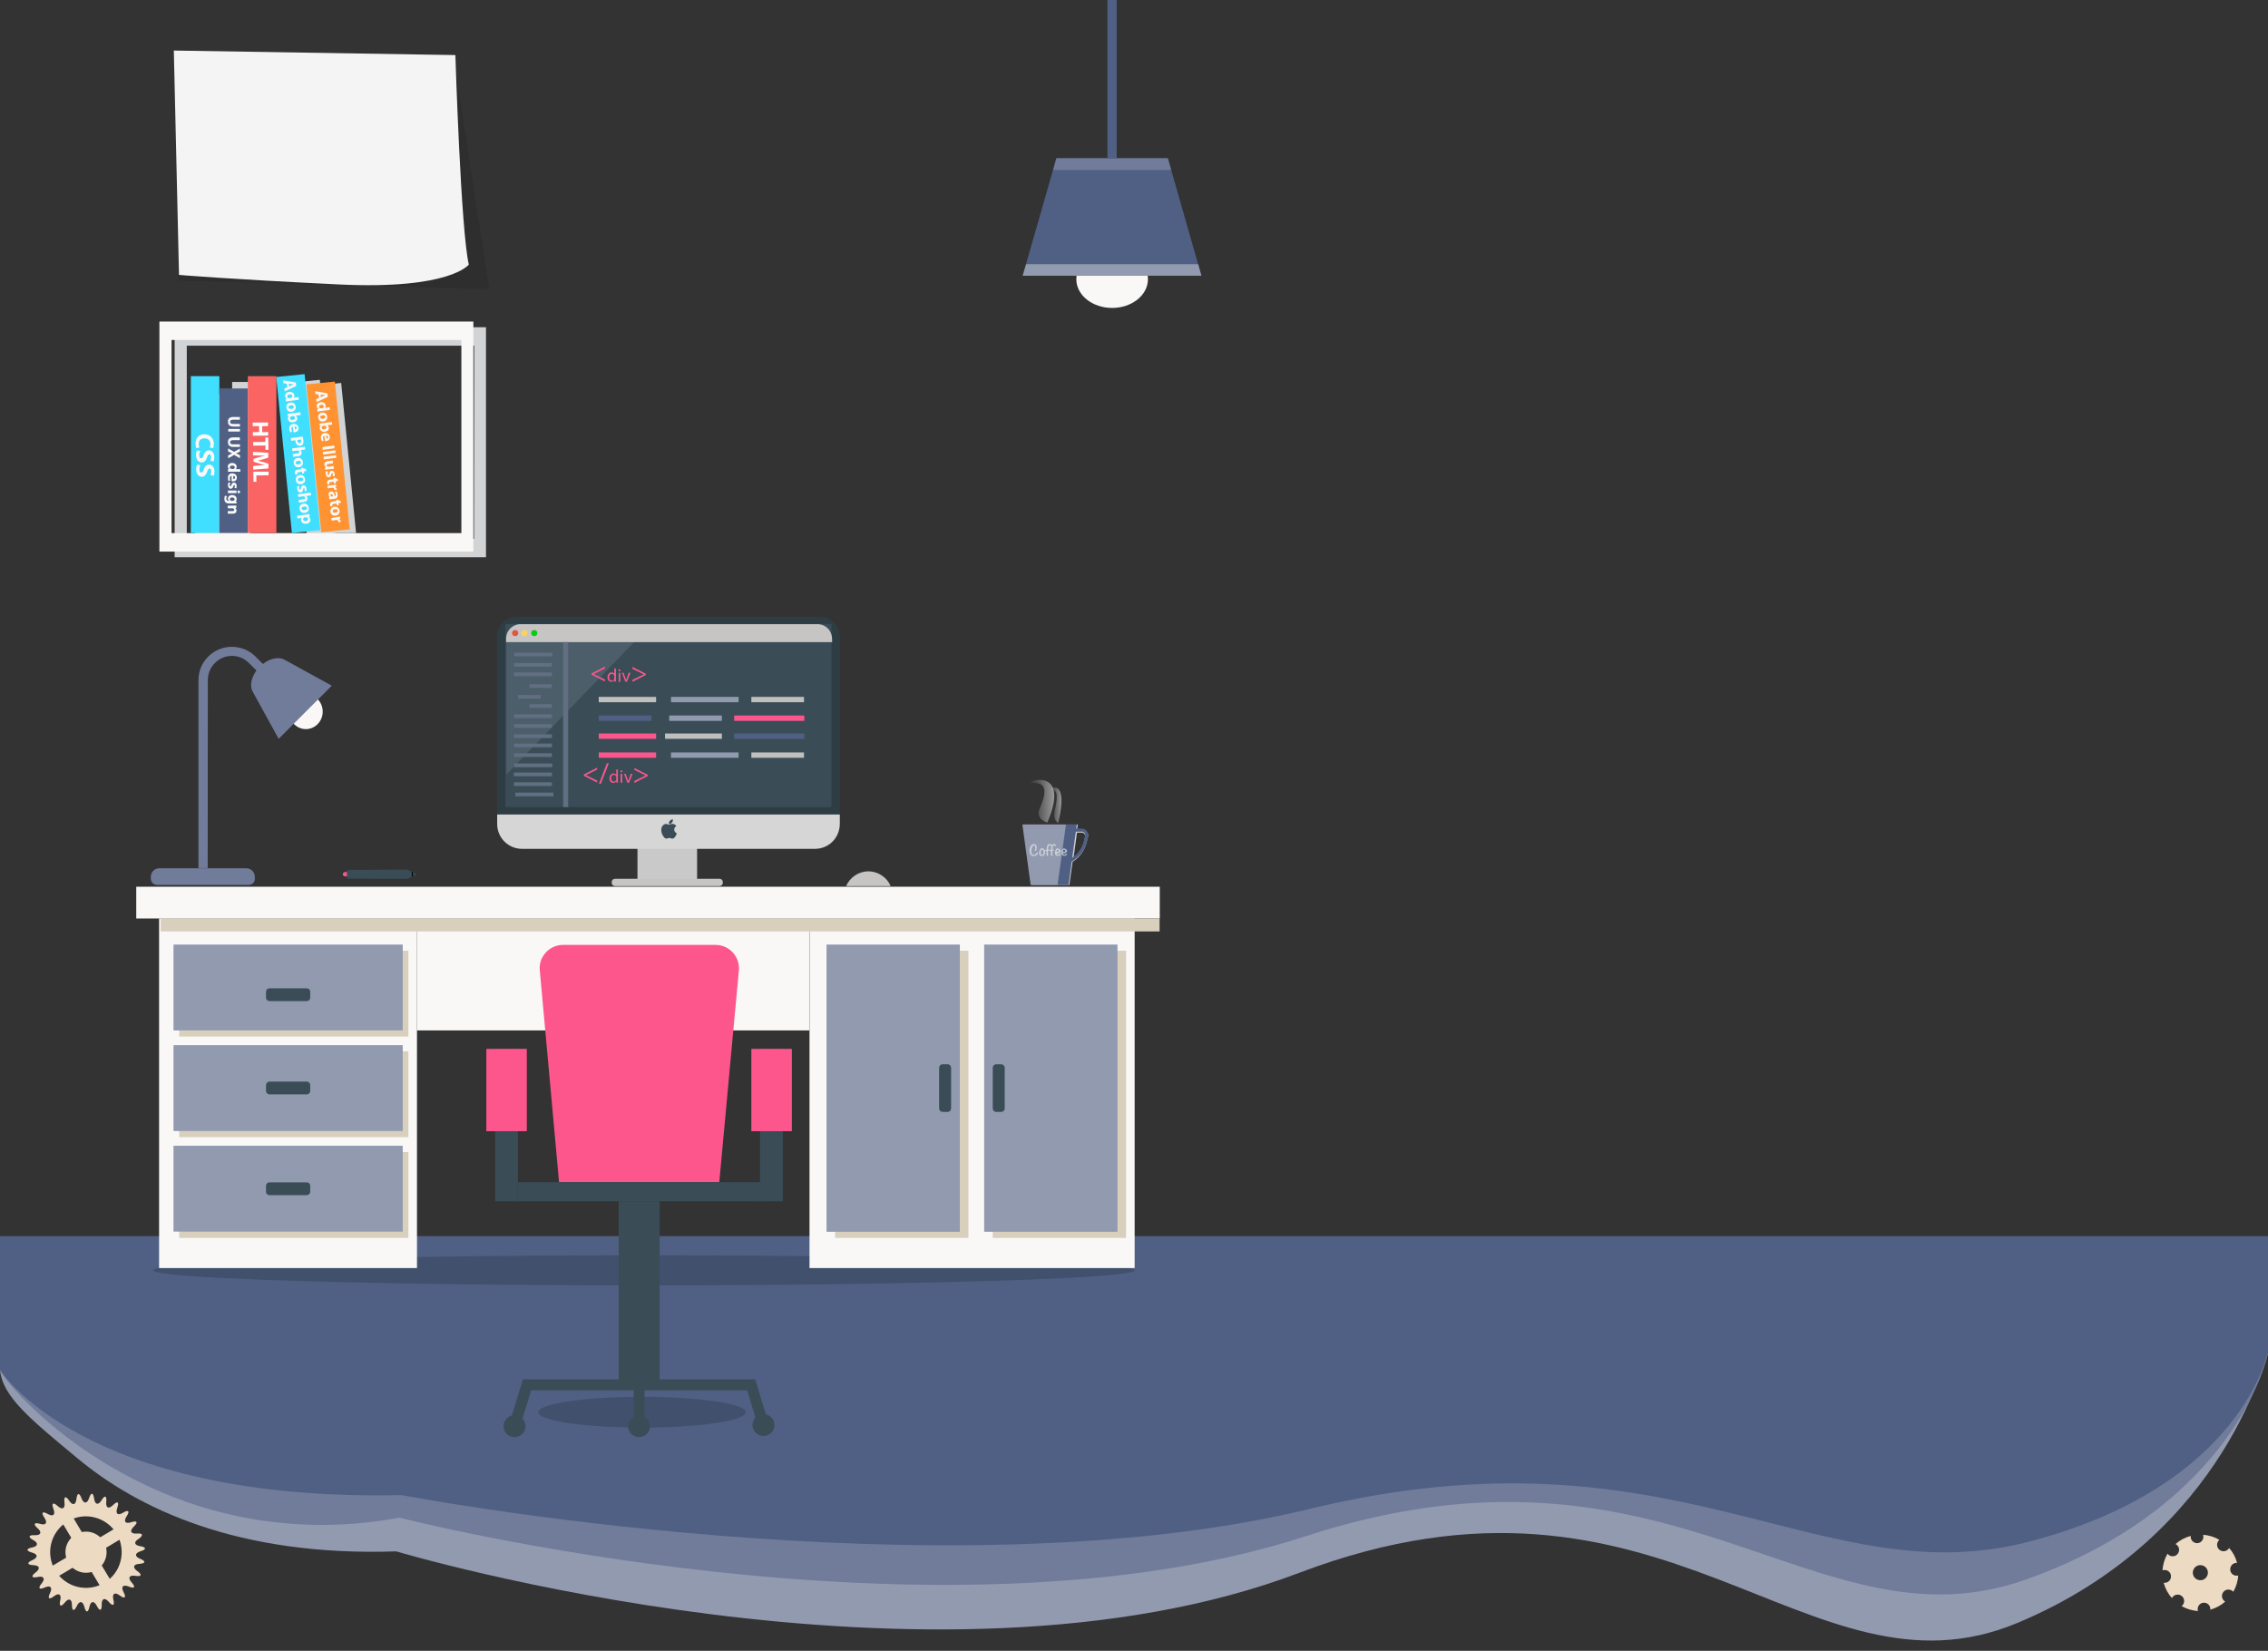<?xml version="1.0" encoding="utf-8"?>
<!-- Generator: Adobe Illustrator 19.0.0, SVG Export Plug-In . SVG Version: 6.00 Build 0)  -->
<svg version="1.1" id="Слой_1" xmlns="http://www.w3.org/2000/svg" xmlns:xlink="http://www.w3.org/1999/xlink" x="0px" y="0px"
	 viewBox="630 -446.1 1400 1019.1" style="enable-background:new 630 -446.1 1400 1019.1;" xml:space="preserve">
<rect x="630" y="-446.1" width="1400" height="1019.1" fill="#333333" stroke="none"/>
<style type="text/css">
	.st0{fill:#EDDAC3;}
	.st1{fill:#929AB0;}
	.st2{fill:#717C9A;}
	.st3{fill:#506085;}
	.st4{fill:#41506D;}
	.st5{fill:#D1D3D4;}
	.st6{fill:#F9F8F7;}
	.st7{fill:#40DFFF;}
	.st8{fill:#FA6564;}
	.st9{fill:#FF9331;}
	.st10{fill:#FFFFFF;}
	.st11{fill:#2E3D44;}
	.st12{fill:#3A4D57;}
	.st13{fill:#C9C9C9;}
	.st14{fill:#C6C5C4;}
	.st15{opacity:0.44;fill:#62747F;enable-background:new    ;}
	.st16{fill:#D6D6D6;}
	.st17{fill:#FED05E;}
	.st18{fill:#E25641;}
	.st19{fill:#09CC12;}
	.st20{fill:#626E82;}
	.st21{fill:#FC568D;}
	.st22{fill:#BFBFBD;}
	.st23{fill:#D8D0BC;}
	.st24{opacity:0.56;}
	.st25{fill:url(#XMLID_5_);}
	.st26{fill:url(#XMLID_6_);}
	.st27{opacity:0.1;}
	.st28{fill:#F4F4F4;}
</style>
<g>
	<g id="XMLID_126_">
		<g id="XMLID_129_">
			<g id="XMLID_131_">
				<path id="XMLID_64_" class="st0" d="M714.5,500.6c-3.8,0.3-4.7-1.6-1.9-4.3c2.8-2.7,2.1-3.9-1.6-2.7c-3.7,1.2-4.9-0.5-2.8-3.7
					s1.1-4.2-2.2-2.2s-4.9,0.7-3.6-3c1.3-3.7,0.1-4.4-2.6-1.7c-2.7,2.7-4.6,1.8-4.2-2s-0.9-4.3-2.9-1s-4.1,2.8-4.6-1s-1.9-4-3.1-0.3
					c-1.2,3.6-3.3,3.7-4.7,0.1c-1.3-3.6-2.7-3.4-3.1,0.4c-0.4,3.8-2.4,4.3-4.5,1.1c-2.1-3.2-3.4-2.7-2.9,1.1
					c0.5,3.8-1.3,4.8-4.2,2.2c-2.8-2.6-4-1.8-2.6,1.8s-0.2,5-3.5,3.1s-4.3-0.9-2.1,2.3c2.2,3.2,0.9,4.9-2.7,3.8s-4.4,0.2-1.5,2.7
					s2,4.5-1.8,4.3s-4.2,1.2-0.9,3c3.4,1.8,3,3.9-0.7,4.6s-3.8,2.1-0.1,3.1s3.9,3.1,0.3,4.7c-3.6,1.6-3.3,2.9,0.6,3.1
					s4.5,2.1,1.4,4.5s-2.5,3.6,1.3,2.8s4.8,1.1,2.4,4s-1.6,4.1,1.9,2.5s5-0.1,3.3,3.4s-0.6,4.3,2.4,2s4.8-1.2,3.9,2.5
					c-0.9,3.7,0.4,4.4,2.8,1.4s4.4-2.3,4.4,1.5s1.4,4.1,3,0.7c1.6-3.5,3.7-3.3,4.7,0.5c0.9,3.7,2.3,3.7,3.1,0c0.8-3.8,2.9-4,4.6-0.6
					c1.7,3.4,3.1,3.1,3-0.8c-0.1-3.9,1.9-4.6,4.4-1.7c2.5,2.9,3.7,2.3,2.8-1.4s0.8-4.9,3.9-2.6c3.1,2.3,4.2,1.4,2.4-2
					s-0.4-4.9,3.2-3.5c3.5,1.5,4.4,0.4,1.8-2.5c-2.6-2.9-1.5-4.7,2.3-4.1c3.8,0.6,4.3-0.7,1.2-2.9s-2.6-4.3,1.3-4.5
					c3.8-0.3,4.1-1.6,0.5-3.1c-3.6-1.4-3.5-3.5,0.2-4.7c3.7-1.1,3.6-2.5-0.2-3.1s-4.2-2.7-0.9-4.6
					C718.7,501.6,718.2,500.3,714.5,500.6z M694.4,531c-10.5,6.3-24,2.8-30.3-7.6c-6.3-10.5-2.8-24,7.6-30.3
					c10.5-6.3,24-2.8,30.3,7.6C708.2,511.2,704.9,524.8,694.4,531z"/>
			</g>
			<circle id="XMLID_130_" class="st0" cx="683.1" cy="512.1" r="12.7"/>
		</g>
		
			<rect id="XMLID_128_" x="679.3" y="486.7" transform="matrix(0.513 0.859 -0.859 0.513 772.468 -336.876)" class="st0" width="7.4" height="50.7"/>
		
			<rect id="XMLID_127_" x="679.4" y="486.7" transform="matrix(0.859 -0.513 0.513 0.859 -165.911 422.61)" class="st0" width="7.4" height="50.7"/>
	</g>
	<path id="XMLID_122_" class="st0" d="M2006.7,523L2006.7,523c-0.2-2.2,1.4-4.1,3.6-4.3c0.2,0,0.4,0,0.6,0c-0.9-3.5-2.6-6.6-4.9-9.2
		c-0.1,0.2-0.2,0.4-0.4,0.6c-1.4,1.7-3.9,1.9-5.6,0.5s-1.9-3.9-0.5-5.6c0.2-0.2,0.3-0.4,0.5-0.5c-3-1.8-6.4-2.9-10.1-3.1
		c0.1,0.2,0.1,0.5,0.2,0.8c0.2,2.2-1.4,4.1-3.5,4.3l0,0c-2.2,0.2-4.1-1.4-4.3-3.6c0-0.3,0-0.6,0-0.8c-3.6,0.9-6.8,2.7-9.4,5
		c0.3,0.1,0.5,0.3,0.8,0.5c1.7,1.4,1.9,3.9,0.5,5.6s-3.9,1.9-5.6,0.5c-0.2-0.2-0.4-0.4-0.6-0.7c-1.8,3.1-2.9,6.6-3.1,10.3
		c0.3-0.1,0.6-0.2,0.9-0.2c2.1-0.2,4.1,1.3,4.3,3.5c0,0,0,0,0,0.1c0.2,2.2-1.4,4.1-3.6,4.3c-0.3,0-0.6,0-0.9,0
		c1,3.6,2.7,6.8,5.1,9.4c0.1-0.3,0.3-0.5,0.5-0.7c1.4-1.7,3.9-1.9,5.6-0.5s1.9,3.9,0.5,5.6c-0.2,0.2-0.4,0.4-0.6,0.6
		c3,1.7,6.5,2.8,10.1,3c-0.1-0.2-0.1-0.5-0.2-0.8c-0.2-2.2,1.4-4.1,3.5-4.3l0,0c2.2-0.2,4.1,1.4,4.3,3.6c0,0.2,0,0.5,0,0.7
		c3.5-1,6.6-2.7,9.2-5c-0.2-0.1-0.4-0.2-0.6-0.4c-1.7-1.4-1.9-3.9-0.5-5.6s3.9-1.9,5.6-0.5c0.2,0.1,0.3,0.3,0.5,0.4
		c1.7-3,2.8-6.4,3-10c-0.2,0.1-0.4,0.1-0.6,0.1C2008.8,526.8,2006.8,525.2,2006.7,523z M1988.7,529.4c-2.6,0.2-4.8-1.6-5.1-4.2
		c-0.2-2.6,1.6-4.8,4.2-5.1c2.6-0.2,4.8,1.6,5.1,4.2C1993.1,526.9,1991.2,529.2,1988.7,529.4z"/>
	<g id="XMLID_529_">
		<path id="XMLID_533_" class="st1" d="M874.6,511.6c0,0,331.3,99,557.5,13.2s313.2,85.4,443.4,30.9S2030,386.4,2030,386.4
			c-193.8,28.8-462.8,61.6-783.1,56.2c-244.9-4.1-453-18.6-616.9-43c1.6,16.5,18.6,30.3,47.9,54.6
			C714.9,485,776.5,514.9,874.6,511.6z"/>
		<path id="XMLID_532_" class="st2" d="M876.6,490.8c0,0,332.5,85.2,559.5,11.4s314.3,73.4,445,26.6s149-139.7,149-139.7
			c-188.4,29.3-454.5,57.8-782.7,51.8c-248.2-4.6-457.6-16.5-617.4-41.3C636.2,413.2,729.2,517.9,876.6,490.8z"/>
		<path id="XMLID_531_" class="st3" d="M1884.1,505.2c-130.9,34.9-218.3-74.9-445.7-19.8s-560.4-8.5-560.4-8.5
			c-197.3,4.2-248-77.3-248-77.3l0.7-6.3L2030,388C2030,388,2015,470.3,1884.1,505.2z"/>
		<polygon id="XMLID_530_" class="st3" points="2030,388.6 630,399.6 630,317 2030,317 		"/>
	</g>
	<ellipse id="XMLID_429_" class="st4" cx="1027.5" cy="338.1" rx="303" ry="9.3"/>
	<path id="XMLID_24_" class="st5" d="M737.8-244.1v142H930v-142H737.8z M922.6-113.5H791h-6.3v-96.3v-0.5h-11.4v7.6h-11.4v-7.6
		h-11.4v96.8h-5.2v-119.2h177.4L922.6-113.5L922.6-113.5z"/>
	
		<rect id="XMLID_23_" x="814.7" y="-211" transform="matrix(0.995 -9.999508e-02 9.999508e-02 0.995 20.39 81.528)" class="st5" width="17.6" height="96.8"/>
	<path id="XMLID_95_" class="st6" d="M922.2-105.6H728.4v-142h193.8V-105.6z M735.9-117h178.9v-119.2H735.9V-117z"/>
	<rect id="XMLID_93_" x="747.8" y="-213.9" class="st7" width="17.6" height="96.8"/>
	<rect id="XMLID_92_" x="765.4" y="-206.3" class="st3" width="17.6" height="89.2"/>
	<rect id="XMLID_91_" x="783" y="-213.9" class="st8" width="17.6" height="96.8"/>
	
		<rect id="XMLID_90_" x="805.3" y="-214.5" transform="matrix(0.995 -9.999508e-02 9.999508e-02 0.995 20.693 80.57)" class="st7" width="17.6" height="96.8"/>
	<polygon id="XMLID_21_" class="st5" points="840.6,-209.7 826.1,-208.2 835.2,-117 849.8,-117 	"/>
	
		<rect id="XMLID_20_" x="823.7" y="-209.9" transform="matrix(0.995 -9.999508e-02 9.999508e-02 0.995 20.58 82.421)" class="st9" width="17.6" height="91.7"/>
	<g id="XMLID_505_">
		<path id="XMLID_512_" class="st10" d="M795.4-183.1l-3.6,0.1l0.1,3.7l3.6-0.1v2.2l-9.4,0.1v-2.2l3.9-0.1l-0.1-3.7L786-183v-2.2
			l9.4-0.1V-183.1z"/>
		<path id="XMLID_510_" class="st10" d="M793.8-173.3v-2.7h1.8l0.1,7.6h-1.8v-2.7l-7.6,0.1v-2.2L793.8-173.3z"/>
		<path id="XMLID_508_" class="st10" d="M790-158.8c1.1-0.1,2.5-0.1,3.8-0.1l0,0c-1.2-0.3-2.5-0.7-3.6-1l-3.7-1.2v-1.7l3.6-1.1
			c1.1-0.3,2.4-0.7,3.6-0.9l0,0c-1.3,0-2.7-0.1-3.9-0.1l-3.6-0.1v-2.1l9.4,0.5v3l-3.1,1c-1.1,0.3-2.2,0.6-3.3,0.9l0,0
			c1.1,0.3,2.3,0.6,3.4,0.9l3.1,1v2.9l-9.4,0.7v-2.2L790-158.8z"/>
		<path id="XMLID_506_" class="st10" d="M795.8-154.9v2.2l-7.6,0.1l0.1,3.9h-1.8l-0.1-6.2H795.8z"/>
	</g>
	<g id="XMLID_498_">
		<path id="XMLID_503_" class="st6" d="M751.2-169.4c-0.2-0.5-0.5-1.5-0.5-2.8c0-3.8,2.3-5.8,5.4-5.8c3.7,0,5.9,2.6,5.9,5.9
			c0,1.3-0.2,2.3-0.5,2.7l-2-0.5c0.2-0.5,0.4-1.2,0.4-2.1c0-2-1.2-3.5-3.7-3.5c-2.2,0-3.6,1.3-3.5,3.6c0,0.7,0.2,1.6,0.4,2.1
			L751.2-169.4z"/>
		<path id="XMLID_501_" class="st6" d="M753.6-167.7c-0.3,0.7-0.7,1.7-0.6,2.8c0,1.1,0.5,1.7,1.2,1.7s1.1-0.5,1.5-1.9
			c0.6-1.8,1.6-3,3.2-3c1.9,0,3.3,1.5,3.4,4.1c0,1.2-0.2,2.2-0.5,2.8l-2-0.5c0.2-0.4,0.5-1.2,0.5-2.3s-0.5-1.6-1.1-1.6
			c-0.7,0-1,0.6-1.5,2.1c-0.7,1.9-1.7,2.9-3.2,2.9c-1.8,0-3.4-1.4-3.5-4.4c0-1.3,0.3-2.5,0.6-3.1L753.6-167.7z"/>
		<path id="XMLID_499_" class="st6" d="M753.7-158.9c-0.3,0.7-0.7,1.7-0.6,2.8c0,1.1,0.5,1.7,1.2,1.7s1.1-0.5,1.5-1.9
			c0.6-1.8,1.6-3,3.2-3c1.9,0,3.3,1.5,3.4,4.1c0,1.2-0.2,2.2-0.5,2.8l-2-0.5c0.2-0.4,0.5-1.2,0.5-2.3s-0.5-1.6-1.1-1.6
			c-0.7,0-1,0.6-1.5,2.1c-0.7,1.9-1.7,2.9-3.2,2.9c-1.8,0-3.4-1.4-3.5-4.4c0-1.3,0.3-2.5,0.6-3.1L753.7-158.9z"/>
	</g>
	<g id="XMLID_459_">
		<path id="XMLID_495_" class="st6" d="M807-209.2l-2-0.3l-0.2-1.8l7.8,1.3l0.3,2.2l-7.2,3.3l-0.2-1.8l1.9-0.8L807-209.2z
			 M808.5-207.5l1.5-0.7c0.4-0.2,1-0.4,1.4-0.6l0,0c-0.5-0.1-1-0.1-1.5-0.2l-1.7-0.2L808.5-207.5z"/>
		<path id="XMLID_492_" class="st6" d="M814.4-199.3l-6.3,0.8c-0.6,0.1-1.3,0.2-1.6,0.3l-0.2-1.5l0.8-0.2l0,0
			c-0.7-0.3-1.1-0.9-1.1-1.6c-0.2-1.3,0.8-2.5,2.5-2.7c1.8-0.2,3,0.8,3.2,2.1c0.1,0.7-0.1,1.2-0.4,1.5l0,0l3-0.4L814.4-199.3z
			 M809.4-200.4c0.1,0,0.2,0,0.3-0.1c0.4-0.2,0.8-0.6,0.7-1.1c-0.1-0.8-0.8-1.1-1.7-1s-1.4,0.7-1.4,1.4c0.1,0.5,0.4,0.8,0.9,0.9
			c0.1,0,0.3,0,0.4,0L809.4-200.4z"/>
		<path id="XMLID_489_" class="st6" d="M810.1-191.9c-2,0.3-3.1-1-3.3-2.5c-0.2-1.6,0.7-3,2.4-3.2c1.8-0.2,3,0.8,3.3,2.5
			S811.8-192.2,810.1-191.9z M809.6-195.9c-0.9,0.1-1.6,0.6-1.5,1.3s0.8,1,1.8,0.9c0.8-0.1,1.6-0.5,1.5-1.3
			C811.2-195.8,810.4-196,809.6-195.9z"/>
		<path id="XMLID_486_" class="st6" d="M807.5-190.6c0.4,0,1-0.1,1.6-0.2l6.3-0.8l0.2,1.7l-3.1,0.4l0,0c0.5,0.3,0.9,0.8,1,1.5
			c0.2,1.3-0.8,2.4-2.5,2.6c-2,0.3-3.1-0.9-3.3-2.1c-0.1-0.6,0.1-1.3,0.7-1.8l0,0h-0.8L807.5-190.6z M810-189.1
			c-0.1,0-0.2,0-0.3,0.1c-0.4,0.2-0.7,0.6-0.7,1.1c0.1,0.7,0.7,1.1,1.7,1c0.8-0.1,1.5-0.6,1.4-1.4c-0.1-0.5-0.5-0.8-1-0.9
			c-0.1,0-0.2,0-0.3,0L810-189.1z"/>
		<path id="XMLID_483_" class="st6" d="M810.7-182.8c-0.7,0.1-0.9,0.9-0.8,1.7c0.1,0.6,0.2,1,0.4,1.5l-1.1,0.4
			c-0.3-0.5-0.5-1.2-0.6-1.9c-0.2-1.8,0.7-3,2.4-3.3c1.4-0.2,3,0.5,3.3,2.4c0.2,1.8-1.1,2.6-2.4,2.8c-0.3,0-0.6,0-0.7,0L810.7-182.8
			z M812.1-181c0.4-0.1,1.1-0.3,1-1.1c-0.1-0.7-0.8-0.9-1.2-0.9L812.1-181z"/>
		<path id="XMLID_480_" class="st6" d="M816.8-176.6c0.2,0.5,0.3,1.2,0.5,2.3c0.1,1,0,1.8-0.3,2.4c-0.3,0.5-0.9,0.9-1.6,1
			s-1.4-0.1-1.9-0.5c-0.6-0.5-1-1.3-1.1-2.3c0-0.2,0-0.4,0-0.6l-2.7,0.3l-0.2-1.7L816.8-176.6z M813.6-174.5c0,0.1,0,0.3,0,0.6
			c0.1,0.9,0.6,1.4,1.4,1.3c0.7-0.1,1-0.6,0.9-1.5c0-0.3-0.1-0.6-0.2-0.7L813.6-174.5z"/>
		<path id="XMLID_478_" class="st6" d="M818.2-170.3l0.2,1.7l-3.1,0.4l0,0c0.3,0.1,0.5,0.3,0.6,0.6c0.2,0.2,0.3,0.5,0.3,0.9
			c0.1,1.1-0.5,2-2.1,2.2l-3.2,0.4l-0.2-1.7l3-0.4c0.7-0.1,1.2-0.4,1.1-1c-0.1-0.4-0.4-0.7-0.7-0.8c-0.1,0-0.3,0-0.4,0l-3.2,0.4
			l-0.2-1.7L818.2-170.3z"/>
		<path id="XMLID_475_" class="st6" d="M814.6-157.7c-2,0.3-3.1-1-3.3-2.5c-0.2-1.6,0.7-3,2.4-3.2c1.8-0.2,3,0.8,3.3,2.5
			C817.2-159.2,816.2-157.9,814.6-157.7z M814-161.6c-0.9,0.1-1.6,0.6-1.5,1.3s0.8,1,1.8,0.9c0.8-0.1,1.6-0.5,1.5-1.3
			S814.8-161.7,814-161.6z"/>
		<path id="XMLID_473_" class="st6" d="M819.2-155.3l-1.6,0.2l0.2,1.2l-1.2,0.2l-0.2-1.2l-2,0.3c-0.7,0.1-0.9,0.3-0.9,0.8
			c0,0.2,0.1,0.4,0.1,0.5l-1.3,0.2c-0.1-0.2-0.2-0.6-0.3-1.1s0.1-1,0.3-1.3c0.3-0.4,0.8-0.6,1.6-0.7l2.2-0.3l-0.1-0.7l1.2-0.2
			l0.1,0.7l1.2-0.2L819.2-155.3z"/>
		<path id="XMLID_470_" class="st6" d="M815.9-147.2c-2,0.3-3.1-1-3.3-2.5c-0.2-1.6,0.7-3,2.4-3.2c1.8-0.2,3,0.8,3.3,2.5
			S817.6-147.5,815.9-147.2z M815.4-151.2c-0.9,0.1-1.6,0.6-1.5,1.3s0.8,1,1.8,0.9c0.8-0.1,1.6-0.5,1.5-1.3
			C817-151.1,816.2-151.3,815.4-151.2z"/>
		<path id="XMLID_468_" class="st6" d="M814.8-146c-0.1,0.3-0.3,1-0.2,1.5s0.3,0.7,0.6,0.7s0.4-0.2,0.5-0.9c0.2-1.2,0.8-1.7,1.4-1.8
			c1-0.1,1.9,0.6,2.1,2c0.1,0.6,0,1.2-0.1,1.6l-1.2-0.1c0.1-0.3,0.2-0.8,0.2-1.2c-0.1-0.4-0.3-0.6-0.5-0.6c-0.3,0-0.4,0.3-0.5,1
			c-0.2,1.1-0.7,1.6-1.5,1.7c-1,0.1-1.9-0.6-2.1-2.1c-0.1-0.7,0-1.4,0.1-1.8L814.8-146z"/>
		<path id="XMLID_466_" class="st6" d="M821.8-142l0.2,1.7l-3.1,0.4l0,0c0.3,0.1,0.5,0.3,0.6,0.6c0.2,0.2,0.3,0.5,0.3,0.9
			c0.1,1.1-0.5,2-2.1,2.2l-3.2,0.4l-0.2-1.7l3-0.4c0.7-0.1,1.2-0.4,1.1-1c-0.1-0.4-0.4-0.7-0.7-0.8c-0.1,0-0.3,0-0.4,0l-3.2,0.4
			l-0.2-1.7L821.8-142z"/>
		<path id="XMLID_463_" class="st6" d="M818.2-129.5c-2,0.3-3.1-1-3.3-2.5c-0.2-1.6,0.7-3,2.4-3.2c1.8-0.2,3,0.8,3.3,2.5
			C820.9-130.9,819.9-129.7,818.2-129.5z M817.7-133.4c-0.9,0.1-1.6,0.6-1.5,1.3s0.8,1,1.8,0.9c0.8-0.1,1.6-0.5,1.5-1.3
			S818.5-133.5,817.7-133.4z"/>
		<path id="XMLID_460_" class="st6" d="M819.2-128.5c0.7-0.1,1.3-0.2,1.8-0.3l0.2,1.5l-0.7,0.2l0,0c0.6,0.3,1,0.9,1.1,1.7
			c0.2,1.2-0.7,2.4-2.5,2.6c-2,0.3-3.1-0.9-3.2-2.1c-0.1-0.7,0.1-1.2,0.4-1.5l0,0l-2.7,0.4l-0.2-1.7L819.2-128.5z M818.2-126.7
			c-0.1,0-0.3,0-0.4,0.1c-0.4,0.2-0.7,0.6-0.7,1.1c0.1,0.7,0.8,1.1,1.7,1s1.5-0.6,1.4-1.3c-0.1-0.5-0.5-0.9-1-0.9
			c-0.1,0-0.2,0-0.3,0L818.2-126.7L818.2-126.7z"/>
	</g>
	<g id="XMLID_434_">
		<path id="XMLID_457_" class="st6" d="M778.1-187h-4.2c-1.2,0-1.9,0.5-1.9,1.3c0,0.9,0.6,1.3,1.9,1.3h4.2v1.6H774
			c-2.2,0-3.3-1.1-3.3-3c0-1.8,1-2.9,3.3-2.9h4L778.1-187z"/>
		<path id="XMLID_455_" class="st6" d="M778.1-179.7h-7.2v-1.6h7.2V-179.7z"/>
		<path id="XMLID_453_" class="st6" d="M778.1-174.4h-4.2c-1.2,0-1.9,0.5-1.9,1.3c0,0.9,0.6,1.3,1.9,1.3h4.2v1.6H774
			c-2.2,0-3.3-1.1-3.3-3c0-1.8,1-2.9,3.3-2.9h4L778.1-174.4z"/>
		<path id="XMLID_451_" class="st6" d="M770.8-164.9l1.3-0.7c0.5-0.3,0.9-0.4,1.3-0.6l0,0c-0.4-0.2-0.8-0.3-1.3-0.6l-1.3-0.6v-1.9
			l3.7,2.1l3.6-2v1.9l-1.3,0.6c-0.4,0.2-0.8,0.4-1.2,0.5l0,0c0.5,0.2,0.8,0.3,1.2,0.5l1.3,0.6v1.9l-3.5-2.1l-3.7,2.1L770.8-164.9z"
			/>
		<path id="XMLID_448_" class="st6" d="M778.4-154.9h-6.1c-0.6,0-1.2,0-1.6,0v-1.5l0.8-0.1l0,0c-0.6-0.3-0.9-1-0.9-1.6
			c0-1.2,1.1-2.2,2.7-2.2c1.8,0,2.8,1.1,2.8,2.4c0,0.6-0.2,1.1-0.6,1.4l0,0h2.8L778.4-154.9z M773.8-156.6c0.1,0,0.2,0,0.3,0
			c0.4-0.1,0.8-0.4,0.8-1c0-0.7-0.7-1.1-1.5-1.1c-0.9,0-1.5,0.4-1.5,1.1c0,0.5,0.3,0.9,0.8,0.9c0.1,0,0.2,0,0.4,0L773.8-156.6z"/>
		<path id="XMLID_445_" class="st6" d="M772.9-152.4c-0.7,0.1-1,0.7-1,1.5c0,0.6,0.1,1,0.2,1.5l-1.1,0.2c-0.2-0.5-0.3-1.2-0.3-1.9
			c0-1.8,1-2.8,2.7-2.8c1.3,0,2.8,0.8,2.8,2.7c0,1.7-1.3,2.3-2.6,2.3c-0.3,0-0.5,0-0.6-0.1L772.9-152.4z M774-150.4
			c0.4,0,1.1-0.2,1.1-0.9s-0.6-1-1.1-1V-150.4z"/>
		<path id="XMLID_443_" class="st6" d="M772.2-148c-0.2,0.3-0.4,0.9-0.4,1.4s0.2,0.7,0.4,0.7c0.3,0,0.4-0.2,0.6-0.8
			c0.4-1.1,1-1.5,1.6-1.5c1,0,1.7,0.8,1.7,2.1c0,0.6-0.1,1.2-0.3,1.5l-1.1-0.3c0.1-0.2,0.3-0.7,0.3-1.1c0-0.4-0.2-0.6-0.4-0.6
			s-0.4,0.2-0.6,0.8c-0.3,1-0.9,1.4-1.6,1.4c-1,0-1.7-0.8-1.7-2.3c0-0.7,0.2-1.3,0.4-1.7L772.2-148z"/>
		<path id="XMLID_440_" class="st6" d="M777.4-141.6c-0.5,0-0.8-0.3-0.8-0.9c0-0.5,0.4-0.9,0.8-0.8c0.5,0,0.8,0.3,0.8,0.9
			C778.2-141.9,777.9-141.6,777.4-141.6z M770.7-143.3h5.3v1.6h-5.3V-143.3z"/>
		<path id="XMLID_437_" class="st6" d="M776-135.3c-0.3,0-0.8,0-1.6,0h-2.9c-1,0-1.8-0.2-2.4-0.8c-0.5-0.6-0.6-1.4-0.6-2.1
			s0.1-1.4,0.4-1.9l1.2,0.3c-0.2,0.3-0.4,0.9-0.4,1.5c0,0.8,0.4,1.4,1.4,1.4h0.3l0,0c-0.4-0.3-0.7-0.8-0.7-1.4
			c0-1.3,1.1-2.2,2.6-2.2c1.7,0,2.8,1.1,2.8,2.4c0,0.7-0.3,1.2-0.7,1.4l0,0l0.6,0.1L776-135.3L776-135.3z M773.8-137
			c0.1,0,0.2,0,0.3,0c0.4-0.1,0.7-0.4,0.7-0.9c0-0.6-0.5-1.1-1.5-1.1c-0.8,0-1.4,0.4-1.4,1.1c0,0.4,0.3,0.8,0.7,0.9
			c0.1,0,0.3,0.1,0.4,0.1L773.8-137z"/>
		<path id="XMLID_435_" class="st6" d="M774.2-134c0.7,0,1.2,0,1.7,0v1.4l-0.7,0.1l0,0c0.3,0.2,0.8,0.8,0.8,1.6
			c0,1.1-0.7,1.9-2.3,1.9h-3.1v-1.6h2.9c0.7,0,1.1-0.2,1.1-0.8c0-0.5-0.3-0.7-0.6-0.8c-0.1,0-0.3-0.1-0.4-0.1h-3v-1.6L774.2-134z"/>
	</g>
	<g id="XMLID_335_">
		<path id="XMLID_372_" class="st6" d="M826.6-202.6l-1.9-0.3l-0.2-1.7l7.6,1.3l0.3,2.2l-7,3.2l-0.2-1.8l1.8-0.8L826.6-202.6z
			 M828-200.9l1.5-0.7c0.4-0.2,0.9-0.4,1.4-0.6l0,0c-0.4-0.1-1-0.1-1.4-0.1l-1.6-0.2L828-200.9z"/>
		<path id="XMLID_369_" class="st6" d="M833.7-193.1l-6.1,0.8c-0.6,0.1-1.2,0.2-1.6,0.3l-0.2-1.5l0.8-0.2l0,0
			c-0.6-0.3-1-0.9-1.1-1.5c-0.2-1.3,0.8-2.4,2.4-2.6c1.8-0.2,3,0.7,3.1,2c0.1,0.6-0.1,1.2-0.4,1.5l0,0l2.9-0.4L833.7-193.1z
			 M828.9-194.1c0.1,0,0.2,0,0.3-0.1c0.4-0.2,0.7-0.6,0.7-1.1c-0.1-0.7-0.8-1-1.6-0.9c-0.9,0.1-1.4,0.6-1.3,1.3
			c0.1,0.5,0.4,0.8,0.9,0.8c0.1,0,0.2,0,0.4,0H828.9z"/>
		<path id="XMLID_366_" class="st6" d="M829.6-185.9c-1.9,0.3-3-1-3.2-2.4c-0.2-1.5,0.7-2.9,2.4-3.1c1.7-0.2,2.9,0.8,3.2,2.4
			C832.2-187.3,831.2-186.1,829.6-185.9z M829.1-189.7c-0.9,0.1-1.5,0.6-1.4,1.3c0.1,0.6,0.8,1,1.7,0.8c0.8-0.1,1.5-0.5,1.4-1.3
			C830.7-189.6,829.9-189.8,829.1-189.7z"/>
		<path id="XMLID_363_" class="st6" d="M827.1-184.6c0.3,0,1-0.1,1.6-0.2l6.1-0.8l0.2,1.6l-3,0.4l0,0c0.5,0.3,0.9,0.8,1,1.5
			c0.2,1.3-0.8,2.3-2.4,2.5c-1.9,0.3-3-0.8-3.2-2c-0.1-0.6,0.1-1.2,0.6-1.7l0,0h-0.7L827.1-184.6z M829.5-183.2
			c-0.1,0-0.2,0-0.3,0.1c-0.4,0.2-0.7,0.6-0.6,1.1c0.1,0.7,0.7,1.1,1.6,0.9c0.8-0.1,1.4-0.6,1.3-1.3c-0.1-0.4-0.4-0.8-0.9-0.9
			c-0.1,0-0.2,0-0.3,0L829.5-183.2z"/>
		<path id="XMLID_360_" class="st6" d="M830.2-177.1c-0.7,0.1-0.9,0.9-0.8,1.6c0.1,0.6,0.2,1,0.4,1.4l-1.1,0.4
			c-0.3-0.5-0.5-1.2-0.6-1.9c-0.2-1.8,0.7-3,2.3-3.2c1.3-0.2,2.9,0.5,3.2,2.3c0.2,1.7-1,2.5-2.3,2.7c-0.3,0-0.5,0-0.7,0L830.2-177.1
			z M831.6-175.3c0.4-0.1,1-0.3,0.9-1.1c-0.1-0.7-0.8-0.9-1.2-0.9L831.6-175.3z"/>
		<path id="XMLID_358_" class="st6" d="M836.5-169.4l-7.3,1l-0.2-1.7l7.3-1L836.5-169.4z"/>
		<path id="XMLID_356_" class="st6" d="M837-168.1l0.2,1.6l-7.7,1l-0.2-1.6L837-168.1z"/>
		<path id="XMLID_354_" class="st6" d="M837.4-165.1l0.2,1.6l-7.7,1l-0.2-1.6L837.4-165.1z"/>
		<path id="XMLID_352_" class="st6" d="M832.5-156.4c-0.7,0.1-1.2,0.2-1.7,0.3l-0.2-1.4l0.7-0.2l0,0c-0.4-0.2-1-0.6-1.1-1.5
			c-0.1-1.1,0.4-1.9,2.1-2.2l3.1-0.4l0.2,1.7l-2.8,0.4c-0.8,0.1-1.2,0.4-1.1,1c0.1,0.5,0.4,0.7,0.7,0.7c0.1,0,0.2,0,0.4,0l3.1-0.4
			l0.2,1.7L832.5-156.4z"/>
		<path id="XMLID_350_" class="st6" d="M832.4-155c-0.1,0.3-0.3,1-0.2,1.5s0.3,0.7,0.5,0.6c0.2-0.1,0.4-0.2,0.5-0.9
			c0.2-1.1,0.8-1.6,1.4-1.7c1-0.1,1.8,0.6,2,1.9c0.1,0.6,0,1.2-0.1,1.5l-1.2-0.1c0.1-0.3,0.2-0.7,0.2-1.2c-0.1-0.4-0.2-0.6-0.5-0.6
			c-0.2,0-0.4,0.3-0.5,0.9c-0.2,1-0.7,1.5-1.4,1.7c-1,0.1-1.8-0.6-2-2.1c-0.1-0.7,0-1.3,0.1-1.8L832.4-155z"/>
		<path id="XMLID_348_" class="st6" d="M838.7-149.2l-1.5,0.2l0.2,1.2l-1.2,0.2l-0.2-1.2l-1.9,0.3c-0.6,0.1-0.9,0.3-0.8,0.8
			c0,0.2,0.1,0.4,0.1,0.5l-1.2,0.2c-0.1-0.2-0.2-0.6-0.3-1c-0.1-0.5,0.1-1,0.3-1.3c0.3-0.3,0.8-0.6,1.5-0.7l2.2-0.3l-0.1-0.7
			l1.2-0.2l0.1,0.7l1.1-0.2L838.7-149.2z"/>
		<path id="XMLID_346_" class="st6" d="M835.7-146.7c0.8-0.1,1.3-0.2,1.7-0.3l0.2,1.4l-1,0.2l0,0c0.8,0.2,1.2,0.8,1.3,1.3
			c0,0.2,0,0.2,0,0.3l-1.5,0.2c0-0.1,0-0.3,0-0.4c-0.1-0.6-0.5-1-1-1c-0.1,0-0.2,0-0.4,0l-2.7,0.4l-0.2-1.6L835.7-146.7z"/>
		<path id="XMLID_343_" class="st6" d="M833.1-139.2l0.5-0.2l0,0c-0.5-0.3-0.8-0.8-0.8-1.4c-0.1-1.1,0.6-1.8,1.4-1.9
			c1.4-0.2,2.2,1,2.4,2.8h0.1c0.3,0,0.7-0.2,0.6-1.1c-0.1-0.5-0.3-1.1-0.6-1.4l1-0.4c0.3,0.3,0.6,1,0.7,2c0.2,1.8-0.7,2.5-2,2.6
			l-1.8,0.2c-0.5,0.1-1,0.2-1.3,0.2L833.1-139.2z M835.5-139.7c-0.1-0.9-0.4-1.5-1-1.4c-0.4,0.1-0.6,0.4-0.5,0.7
			c0.1,0.4,0.4,0.7,0.7,0.8c0.1,0,0.2,0,0.3,0L835.5-139.7z"/>
		<path id="XMLID_341_" class="st6" d="M840.5-135.7l-1.5,0.2l0.2,1.2l-1.2,0.2l-0.2-1.2l-1.9,0.3c-0.6,0.1-0.9,0.3-0.8,0.8
			c0,0.2,0.1,0.4,0.1,0.5l-1.2,0.2c-0.1-0.2-0.2-0.6-0.3-1c-0.1-0.5,0.1-1,0.3-1.3c0.3-0.3,0.8-0.6,1.5-0.7l2.2-0.3l-0.1-0.7
			l1.2-0.2l0.1,0.7l1.1-0.2L840.5-135.7z"/>
		<path id="XMLID_338_" class="st6" d="M837.2-127.8c-1.9,0.3-3-1-3.2-2.4c-0.2-1.5,0.7-2.9,2.4-3.1c1.7-0.2,2.9,0.8,3.2,2.4
			C839.9-129.3,838.9-128.1,837.2-127.8z M836.8-131.7c-0.9,0.1-1.5,0.6-1.4,1.3c0.1,0.6,0.8,1,1.7,0.8c0.8-0.1,1.5-0.5,1.4-1.3
			C838.4-131.6,837.5-131.8,836.8-131.7z"/>
		<path id="XMLID_336_" class="st6" d="M838.2-126.9c0.8-0.1,1.3-0.2,1.7-0.3l0.2,1.4l-1,0.2l0,0c0.8,0.2,1.2,0.8,1.3,1.3
			c0,0.2,0,0.2,0,0.3l-1.5,0.3c0-0.1,0-0.3,0-0.4c-0.1-0.6-0.5-1-1-1c-0.1,0-0.2,0-0.4,0l-2.7,0.4l-0.2-1.6L838.2-126.9z"/>
	</g>
	<g id="XMLID_264_">
		<path id="XMLID_181_" class="st11" d="M1148.3,57.5H936.9V-53.3c0-6.6,5.4-12,12-12h187.5c6.6,0,12,5.4,12,12V57.5z"/>
		<rect id="XMLID_231_" x="942" y="-60.9" class="st12" width="201.2" height="113"/>
		<rect id="XMLID_230_" x="1023.5" y="67.7" class="st13" width="36.8" height="29.5"/>
		<path id="XMLID_229_" class="st14" d="M1074.2,100.9h-64.6c-1.1,0-2-0.9-2-2v-0.5c0-1.1,0.9-2,2-2h64.6c1.1,0,2,0.9,2,2v0.5
			C1076.2,100,1075.2,100.9,1074.2,100.9z"/>
		<polygon id="XMLID_161_" class="st15" points="1021.5,-49.8 942.6,32 942.6,-49.8 		"/>
		<path id="XMLID_329_" class="st14" d="M1143.7-49.7H942.4v-2.1c0-5,4-9,9-9h183.2c5,0,9,4,9,9L1143.7-49.7L1143.7-49.7z"/>
		<path id="XMLID_328_" class="st16" d="M1133.1,77.9H952.2c-8.4,0-15.3-6.8-15.3-15.3v-5.9h211.5v5.9
			C1148.3,71.1,1141.6,77.9,1133.1,77.9z"/>
		<g id="XMLID_324_">
			<ellipse id="XMLID_327_" class="st17" cx="953.7" cy="-55.3" rx="1.9" ry="1.9"/>
			<ellipse id="XMLID_326_" class="st18" cx="948" cy="-55.3" rx="1.9" ry="1.9"/>
			<ellipse id="XMLID_325_" class="st19" cx="959.8" cy="-55.3" rx="1.9" ry="1.9"/>
		</g>
		<rect id="XMLID_323_" x="977.6" y="-49.7" class="st20" width="3.1" height="101.8"/>
		<rect id="XMLID_322_" x="947.2" y="-36.8" class="st20" width="23.5" height="2.3"/>
		<rect id="XMLID_321_" x="947.4" y="-43.2" class="st20" width="23.5" height="2.3"/>
		<rect id="XMLID_320_" x="947.2" y="-31" class="st20" width="23.5" height="2.3"/>
		<rect id="XMLID_319_" x="947.2" y="-5.1" class="st20" width="23.5" height="2.3"/>
		<rect id="XMLID_318_" x="947.2" y="0.9" class="st20" width="23.5" height="2.3"/>
		<rect id="XMLID_317_" x="947.2" y="7.2" class="st20" width="23.5" height="2.3"/>
		<rect id="XMLID_316_" x="947.2" y="12.9" class="st20" width="23.5" height="2.3"/>
		<rect id="XMLID_315_" x="947.2" y="18.9" class="st20" width="23.5" height="2.3"/>
		<rect id="XMLID_314_" x="947.4" y="25.2" class="st20" width="23.5" height="2.3"/>
		<rect id="XMLID_313_" x="947.2" y="30.8" class="st20" width="23.5" height="2.3"/>
		<rect id="XMLID_312_" x="947.2" y="36.8" class="st20" width="23.5" height="2.3"/>
		<rect id="XMLID_311_" x="948.1" y="43.2" class="st20" width="23.5" height="2.3"/>
		<rect id="XMLID_310_" x="956.8" y="-23.7" class="st20" width="13.9" height="2.3"/>
		<rect id="XMLID_309_" x="949.8" y="-17.1" class="st20" width="13.9" height="2.3"/>
		<rect id="XMLID_308_" x="956.8" y="-11.4" class="st20" width="13.9" height="2.3"/>
		<g id="XMLID_295_">
			<path id="XMLID_306_" class="st21" d="M995.2-30.4l8.2-4.2v1.2l-6.9,3.4l0,0l6.9,3.4v1.2l-8.2-4.2V-30.4z"/>
			<path id="XMLID_303_" class="st21" d="M1010.2-33.4v6.7c0,0.5,0,1.1,0,1.4h-0.9v-1l0,0c-0.3,0.6-1,1.1-1.9,1.1
				c-1.4,0-2.4-1.1-2.4-2.8c0-1.8,1.1-3,2.5-3c0.9,0,1.4,0.4,1.7,0.8l0,0v-3.3L1010.2-33.4L1010.2-33.4z M1009.2-28.5
				c0-0.1,0-0.3,0-0.4c-0.2-0.6-0.7-1.2-1.5-1.2c-1.1,0-1.7,0.9-1.7,2.1c0,1.1,0.6,2.1,1.7,2.1c0.7,0,1.3-0.4,1.5-1.2
				c0-0.1,0-0.3,0-0.4V-28.5z"/>
			<path id="XMLID_300_" class="st21" d="M1013-32.3c0,0.3-0.2,0.6-0.6,0.6s-0.6-0.3-0.6-0.6c0-0.4,0.3-0.6,0.6-0.6
				C1012.7-33,1013-32.7,1013-32.3z M1011.9-25.2v-5.5h1v5.5H1011.9z"/>
			<path id="XMLID_298_" class="st21" d="M1014.9-30.8l1.1,3.1c0.2,0.5,0.3,1,0.5,1.4l0,0c0.1-0.5,0.3-0.9,0.5-1.4l1.1-3.1h1.1
				l-2.2,5.5h-1l-2.1-5.5H1014.9z"/>
			<path id="XMLID_296_" class="st21" d="M1028.6-29.4l-8.2,4.2v-1.2l6.9-3.4l0,0l-6.9-3.4v-1.2l8.2,4.2L1028.6-29.4L1028.6-29.4z"
				/>
		</g>
		<g id="XMLID_280_">
			<path id="XMLID_293_" class="st21" d="M990.4,32l8.2-4.2V29l-6.9,3.4l0,0l6.9,3.4V37l-8.2-4.2V32z"/>
			<path id="XMLID_291_" class="st21" d="M999.7,37.8l4.9-12.7h1.2l-4.9,12.7H999.7z"/>
			<path id="XMLID_288_" class="st21" d="M1011.4,29v6.7c0,0.5,0,1.1,0,1.4h-0.9v-1l0,0c-0.3,0.6-1,1.1-1.9,1.1
				c-1.4,0-2.4-1.1-2.4-2.8c0-1.8,1.1-3,2.5-3c0.9,0,1.4,0.4,1.7,0.8l0,0v-3.3L1011.4,29L1011.4,29z M1010.4,33.8c0-0.1,0-0.3,0-0.4
				c-0.2-0.6-0.7-1.2-1.5-1.2c-1.1,0-1.7,0.9-1.7,2.1c0,1.1,0.6,2.1,1.7,2.1c0.7,0,1.3-0.4,1.5-1.2c0-0.1,0-0.3,0-0.4V33.8z"/>
			<path id="XMLID_285_" class="st21" d="M1014.2,30c0,0.3-0.2,0.6-0.6,0.6s-0.6-0.3-0.6-0.6c0-0.4,0.3-0.6,0.6-0.6
				C1014,29.4,1014.2,29.7,1014.2,30z M1013.1,37.1v-5.5h1v5.5H1013.1z"/>
			<path id="XMLID_283_" class="st21" d="M1016.2,31.6l1.1,3.1c0.2,0.5,0.3,1,0.5,1.4l0,0c0.1-0.5,0.3-0.9,0.5-1.4l1.1-3.1h1.1
				l-2.2,5.5h-1l-2.1-5.5H1016.2z"/>
			<path id="XMLID_281_" class="st21" d="M1029.8,33l-8.2,4.2V36l6.9-3.4l0,0l-6.9-3.4V28l8.2,4.2L1029.8,33L1029.8,33z"/>
		</g>
		<rect id="XMLID_279_" x="999.6" y="-15.9" class="st22" width="35.4" height="3.3"/>
		<rect id="XMLID_278_" x="999.6" y="6.7" class="st21" width="35.4" height="3.3"/>
		<rect id="XMLID_277_" x="1044.2" y="-15.9" class="st1" width="41.7" height="3.3"/>
		<rect id="XMLID_276_" x="1043.1" y="-4.4" class="st1" width="32.5" height="3.3"/>
		<rect id="XMLID_275_" x="999.6" y="-4.4" class="st3" width="32.5" height="3.3"/>
		<rect id="XMLID_274_" x="1083.2" y="6.7" class="st3" width="43.3" height="3.3"/>
		<rect id="XMLID_273_" x="1093.8" y="-15.9" class="st22" width="32.5" height="3.3"/>
		<rect id="XMLID_272_" x="999.6" y="18.4" class="st21" width="35.4" height="3.3"/>
		<rect id="XMLID_271_" x="1044.2" y="18.4" class="st1" width="41.7" height="3.3"/>
		<rect id="XMLID_270_" x="1093.8" y="18.4" class="st22" width="32.5" height="3.3"/>
		<rect id="XMLID_269_" x="1083.2" y="-4.4" class="st21" width="43.3" height="3.3"/>
		<rect id="XMLID_268_" x="1040.5" y="6.7" class="st22" width="35.1" height="3.3"/>
		<g id="XMLID_228_">
			<path id="XMLID_19_" class="st12" d="M1038.7,64.1c-1,1.7-0.4,4.4,0.7,6c0.6,0.8,1.1,1.5,1.9,1.5l0,0c0.4,0,0.6-0.1,0.9-0.2
				s0.6-0.2,1-0.2s0.7,0.1,1,0.2s0.5,0.2,0.9,0.2c0.9,0,1.4-0.8,1.9-1.5c0.5-0.7,0.7-1.4,0.8-1.7l0,0c0,0,0-0.1-0.1-0.1l0,0
				c-0.2-0.1-1.5-0.7-1.5-2.3c0-1.3,1-2,1.2-2.1l0,0c0,0,0,0,0-0.1v-0.1c-0.7-1-1.8-1.2-2.2-1.2c-0.1,0-0.1,0-0.2,0
				c-0.5,0-1,0.2-1.4,0.3c-0.3,0.1-0.5,0.2-0.7,0.2s-0.4-0.1-0.7-0.2c-0.4-0.1-0.8-0.3-1.2-0.3l0,0
				C1040.2,62.6,1039.2,63.2,1038.7,64.1z"/>
			<path id="XMLID_18_" class="st12" d="M1045.3,59.7c-0.6,0-1.4,0.4-1.8,0.9c-0.4,0.4-0.7,1.2-0.6,1.9c0,0,0,0.1,0.1,0.1h0.1
				c0.6,0,1.2-0.3,1.7-0.9S1045.5,60.4,1045.3,59.7C1045.5,59.8,1045.3,59.7,1045.3,59.7z"/>
		</g>
	</g>
	<rect id="XMLID_17_" x="714.1" y="101.3" class="st6" width="631.8" height="19.6"/>
	<ellipse id="XMLID_262_" class="st6" cx="818.8" cy="-6.8" rx="10.4" ry="10.8"/>
	<path id="XMLID_16_" class="st12" d="M827.5,167.4h-25.2c-1.1,0-2.1-0.9-2.1-2.1v-3.7c0-1.1,0.9-2.1,2.1-2.1h25.2
		c1.1,0,2.1,0.9,2.1,2.1v3.7C829.5,166.5,828.6,167.4,827.5,167.4z"/>
	<rect id="XMLID_191_" x="728.2" y="120.9" class="st6" width="159.2" height="215.8"/>
	<rect id="XMLID_15_" x="740.6" y="140.8" class="st23" width="141.5" height="53"/>
	<rect id="XMLID_14_" x="740.6" y="202.9" class="st23" width="141.5" height="53"/>
	<rect id="XMLID_254_" x="740.6" y="265.1" class="st23" width="141.5" height="53"/>
	<rect id="XMLID_253_" x="1129.7" y="120.9" class="st6" width="200.7" height="215.8"/>
	<rect id="XMLID_190_" x="1145.5" y="140.8" class="st23" width="82.3" height="177.3"/>
	<rect id="XMLID_13_" x="1242.8" y="140.8" class="st23" width="82.3" height="177.3"/>
	<rect id="XMLID_250_" x="737.1" y="137" class="st1" width="141.5" height="53"/>
	<rect id="XMLID_188_" x="737.1" y="199.1" class="st1" width="141.5" height="53"/>
	<rect id="XMLID_248_" x="737.1" y="261.2" class="st1" width="141.5" height="53"/>
	<path id="XMLID_186_" class="st12" d="M819.4,229.5h-23.1c-1.1,0-2.1-0.9-2.1-2.1v-3.7c0-1.1,0.9-2.1,2.1-2.1h23.1
		c1.1,0,2.1,0.9,2.1,2.1v3.7C821.5,228.6,820.5,229.5,819.4,229.5z"/>
	<path id="XMLID_26_" class="st12" d="M819.4,171.9h-23.1c-1.1,0-2.1-0.9-2.1-2.1v-3.7c0-1.1,0.9-2.1,2.1-2.1h23.1
		c1.1,0,2.1,0.9,2.1,2.1v3.7C821.5,171,820.5,171.9,819.4,171.9z"/>
	<path id="XMLID_185_" class="st12" d="M819.4,291.7h-23.1c-1.1,0-2.1-0.9-2.1-2.1v-3.7c0-1.1,0.9-2.1,2.1-2.1h23.1
		c1.1,0,2.1,0.9,2.1,2.1v3.7C821.5,290.8,820.5,291.7,819.4,291.7z"/>
	<rect id="XMLID_244_" x="1140.2" y="137" class="st1" width="82.3" height="177.3"/>
	<rect id="XMLID_184_" x="1237.5" y="137" class="st1" width="82.3" height="177.3"/>
	<path id="XMLID_183_" class="st12" d="M1217.1,213v25.2c0,1.1-0.9,2.1-2.1,2.1h-3.2c-1.1,0-2.1-0.9-2.1-2.1V213
		c0-1.1,0.9-2.1,2.1-2.1h3.2C1216.2,210.9,1217.1,211.9,1217.1,213z"/>
	<path id="XMLID_241_" class="st12" d="M1242.8,213v25.2c0,1.1,0.9,2.1,2.1,2.1h3.2c1.1,0,2.1-0.9,2.1-2.1V213
		c0-1.1-0.9-2.1-2.1-2.1h-3.2C1243.8,210.9,1242.8,211.9,1242.8,213z"/>
	<rect id="XMLID_240_" x="887.4" y="120.9" class="st6" width="242.2" height="69.1"/>
	<rect id="XMLID_239_" x="729.2" y="120.9" class="st23" width="616.6" height="8"/>
	<g id="XMLID_155_">
		<path id="XMLID_156_" class="st2" d="M758.2,89.8h-5.7v-116c0-11.4,9.2-20.6,20.6-20.6c5.5,0,10.7,2.1,14.6,6l8.2,8.2l-4,4
			l-8.2-8.2c-2.8-2.8-6.5-4.4-10.5-4.4c-8.2,0-14.9,6.7-14.9,14.9L758.2,89.8L758.2,89.8z"/>
	</g>
	<path id="XMLID_182_" class="st2" d="M783.5,100.2H727c-2.2,0-3.9-1.8-3.9-3.9v-1.1c0-3,2.4-5.3,5.3-5.3H782c3,0,5.3,2.4,5.3,5.3
		v1.1C787.5,98.4,785.7,100.2,783.5,100.2z"/>
	<path id="XMLID_234_" class="st2" d="M802,10l-16-29.1c-2.3-4.2-0.5-10.6,4.3-15.4l0,0c4.8-4.8,11.2-6.6,15.4-4.3l29.1,16L802,10z"
		/>
	<path id="XMLID_159_" class="st14" d="M1179.8,100.9h-27.5c2.3-5.3,7.6-9.1,13.7-9.1S1177.5,95.5,1179.8,100.9z"/>
	<ellipse id="XMLID_431_" class="st4" cx="1026.3" cy="425.7" rx="64.1" ry="9.5"/>
	<g id="XMLID_201_">
		<path id="XMLID_171_" class="st21" d="M1074,283.7h-98.9l-11.9-130.8c-0.8-8.4,5.9-15.7,14.4-15.7h94.1c8.5,0,15.1,7.3,14.4,15.7
			L1074,283.7z"/>
		<rect id="XMLID_215_" x="949.8" y="283.7" class="st12" width="149.5" height="11.8"/>
		<rect id="XMLID_180_" x="1099.2" y="201.4" class="st12" width="14" height="94.1"/>
		<rect id="XMLID_213_" x="1093.8" y="201.4" class="st21" width="25" height="50.8"/>
		<rect id="XMLID_179_" x="935.7" y="201.4" class="st12" width="14" height="94.1"/>
		<rect id="XMLID_178_" x="930.2" y="201.4" class="st21" width="25" height="50.8"/>
		<rect id="XMLID_177_" x="1011.9" y="295.5" class="st12" width="25.3" height="113.2"/>
		<g id="XMLID_172_">
			<polygon id="XMLID_173_" class="st12" points="1098.2,435.3 1091.2,412.2 957.9,412.2 950.8,435.3 944.2,433.3 952.8,405.4 
				1096.2,405.4 1104.7,433.3 			"/>
		</g>
		<g id="XMLID_174_">
			<rect id="XMLID_175_" x="1021.1" y="408.8" class="st12" width="6.8" height="25.5"/>
		</g>
		<circle id="XMLID_205_" class="st12" cx="1101.3" cy="433.6" r="6.8"/>
		<circle id="XMLID_12_" class="st12" cx="947.6" cy="434.3" r="6.8"/>
		<circle id="XMLID_11_" class="st12" cx="1024.5" cy="434.3" r="6.8"/>
	</g>
	<g id="XMLID_142_">
		<path id="XMLID_157_" class="st5" d="M1300.8,67.6c-0.8-1-1.9-1.6-3.2-1.6h-2.7l0.4-3.1h-6.2h-26.9l5.1,37.3h16.5h6.3l2-14.3
			c4.3-2.7,7.5-7.1,8.7-12.2l0.6-2.7C1302,69.8,1301.7,68.5,1300.8,67.6z M1299.8,70.6l-0.6,2.7c-1,4.1-3.3,7.6-6.5,10.1l2.1-15.5
			h2.9c0.7,0,1.3,0.3,1.7,0.8C1299.8,69.3,1300,69.9,1299.8,70.6z"/>
		<g id="XMLID_192_">
			<polygon id="XMLID_166_" class="st3" points="1289.6,100.2 1266.7,100.2 1261.6,62.9 1294.7,62.9 			"/>
			<g id="XMLID_167_">
				<path id="XMLID_168_" class="st3" d="M1288.1,87.4l-0.6-1.8c5.9-2,10.3-6.8,11.7-12.9l0.6-2.7c0.2-0.7,0-1.3-0.4-1.9
					c-0.4-0.5-1-0.8-1.7-0.8h-7.5v-1.9h7.5c1.3,0,2.4,0.6,3.2,1.6c0.8,1,1.1,2.3,0.8,3.5l-0.6,2.7
					C1299.5,79.8,1294.6,85.1,1288.1,87.4z"/>
			</g>
			<polygon id="XMLID_169_" class="st1" points="1288,62.9 1261.1,62.9 1266.2,100.2 1282.8,100.2 			"/>
		</g>
		<g id="XMLID_147_" class="st24">
			<path id="XMLID_170_" class="st6" d="M1270.7,80.4c0,0.1,0,0.3-0.1,0.5c-0.2,0.5-0.5,0.8-1,1.1c-0.4,0.2-0.9,0.4-1.5,0.4
				c-0.9,0-1.5-0.3-2-1c-0.4-0.6-0.6-1.3-0.6-2.2c0-0.7,0.1-1.4,0.3-2.1c0.3-0.7,0.6-1.3,1.2-1.7c0.4-0.3,0.8-0.5,1.2-0.5
				c0.6,0,1.1,0.3,1.4,0.8c0.3,0.4,0.4,1,0.4,1.6c0,0.3-0.1,0.7-0.2,1.1c-0.2,0.5-0.4,0.8-0.6,0.8s-0.4-0.2-0.6-0.5
				c0.1,0,0.2-0.1,0.3-0.2c0.1-0.2,0.2-0.5,0.2-0.9s0-0.8-0.1-1.1c-0.1-0.5-0.4-0.7-0.7-0.7c-0.2,0-0.5,0.1-0.7,0.4
				c-0.2,0.2-0.4,0.5-0.5,0.7c-0.3,0.7-0.5,1.5-0.5,2.5c0,1.5,0.5,2.2,1.6,2.2c0.5,0,0.8-0.1,1.1-0.4c0.1-0.1,0.3-0.4,0.5-0.7
				c0.1-0.3,0.3-0.4,0.5-0.4c0.1,0,0.2,0,0.3,0.1C1270.7,80.2,1270.7,80.3,1270.7,80.4z"/>
			<path id="XMLID_163_" class="st6" d="M1275.2,80c0,0.6-0.2,1.2-0.5,1.6c-0.4,0.5-0.9,0.8-1.5,0.8s-1.1-0.2-1.4-0.6
				s-0.4-0.9-0.4-1.5s0.2-1.2,0.5-1.8c0.4-0.7,0.8-1,1.4-1c0.2,0,0.4,0.1,0.7,0.2C1274.8,78.2,1275.2,78.9,1275.2,80z M1274.2,80
				c0-1.1-0.3-1.6-0.8-1.6c-0.4,0-0.7,0.2-0.8,0.7c-0.1,0.3-0.2,0.7-0.2,1.2c0,0.9,0.3,1.4,0.8,1.4c0.4,0,0.6-0.2,0.8-0.6
				C1274.2,80.8,1274.2,80.4,1274.2,80z"/>
			<path id="XMLID_160_" class="st6" d="M1279.1,75.8c0,0.1-0.1,0.2-0.2,0.3c-0.1,0.1-0.2,0.1-0.4,0.1c-0.1,0-0.2,0-0.3-0.1
				c0-0.1,0-0.2-0.1-0.3c0,0-0.2-0.1-0.3-0.1c-0.3,0-0.5,0.4-0.7,1.1c-0.1,0.4-0.1,0.9-0.1,1.5h0.1c0.1,0,0.1,0,0.1,0
				c0.3,0,0.5,0.1,0.6,0.3l-0.1,0.4c-0.1,0.1-0.4,0.1-0.7,0.1c-0.1,0-0.1,0-0.1,0c0,0.2,0,0.5,0,0.8v1c0,0.4,0.1,0.8,0.2,1.2
				c-0.3,0.2-0.5,0.2-0.6,0.2c-0.2,0-0.3-0.1-0.4-0.4c-0.1-0.2-0.1-0.4-0.1-0.6c0-0.1,0-0.8,0-2c-0.2,0-0.3,0-0.3,0
				c-0.1,0-0.2,0-0.3-0.1s-0.1-0.2-0.1-0.3c0-0.2,0.1-0.4,0.3-0.4c0.1,0,0.3,0,0.5,0c0-0.1,0-0.3,0-0.6c0-0.7,0.1-1.4,0.3-1.9
				c0.3-0.7,0.8-1.1,1.4-1.1c0.3,0,0.6,0.1,0.8,0.2C1279,75.3,1279.1,75.5,1279.1,75.8z"/>
			<path id="XMLID_154_" class="st6" d="M1281.8,75.8c0,0.1-0.1,0.2-0.2,0.3c-0.1,0.1-0.2,0.1-0.4,0.1c-0.1,0-0.2,0-0.3-0.1
				c0-0.1,0-0.2-0.1-0.3c0,0-0.2-0.1-0.3-0.1c-0.3,0-0.5,0.4-0.7,1.1c-0.1,0.4-0.1,0.9-0.1,1.5h0.1c0.1,0,0.1,0,0.1,0
				c0.3,0,0.5,0.1,0.6,0.3l-0.1,0.4c-0.1,0.1-0.4,0.1-0.7,0.1c-0.1,0-0.1,0-0.1,0c0,0.2,0,0.5,0,0.8v1c0,0.4,0.1,0.8,0.2,1.2
				c-0.3,0.2-0.5,0.2-0.6,0.2c-0.2,0-0.3-0.1-0.4-0.4c-0.1-0.2-0.1-0.4-0.1-0.6c0-0.1,0-0.8,0-2c-0.2,0-0.3,0-0.3,0
				c-0.1,0-0.2,0-0.3-0.1c-0.1-0.1-0.1-0.2-0.1-0.3c0-0.2,0.1-0.4,0.3-0.4c0.1,0,0.3,0,0.5,0c0-0.1,0-0.3,0-0.6
				c0-0.7,0.1-1.4,0.3-1.9c0.3-0.7,0.8-1.1,1.4-1.1c0.3,0,0.6,0.1,0.8,0.2C1281.7,75.3,1281.8,75.5,1281.8,75.8z"/>
			<path id="XMLID_151_" class="st6" d="M1284.7,81.2c0,0.4-0.2,0.6-0.7,0.8c-0.4,0.2-0.8,0.2-1.2,0.2c-1.1,0-1.6-0.6-1.6-1.8
				c0-0.5,0.1-1.1,0.4-1.7c0.3-0.8,0.7-1.1,1.1-1.1s0.8,0.2,1.3,0.5c0.4,0.3,0.7,0.7,0.7,1.1c0,0.5-0.2,0.8-0.6,1.1
				c-0.4,0.2-0.8,0.4-1.3,0.4c-0.1,0-0.3-0.1-0.5-0.2c0,0.7,0.2,1,0.6,1c0.3,0,0.6-0.1,0.9-0.3c0.3-0.2,0.5-0.3,0.6-0.3
				S1284.7,81,1284.7,81.2z M1283.5,79.2c0-0.2-0.1-0.3-0.2-0.5s-0.2-0.2-0.4-0.2c-0.2,0-0.4,0.1-0.5,0.3s-0.2,0.4-0.2,0.6
				c0,0.1,0,0.2,0.1,0.3s0.2,0.1,0.3,0.1C1283.2,79.8,1283.5,79.6,1283.5,79.2z"/>
			<path id="XMLID_148_" class="st6" d="M1288.7,81.2c0,0.4-0.2,0.6-0.7,0.8c-0.4,0.2-0.8,0.2-1.2,0.2c-1.1,0-1.6-0.6-1.6-1.8
				c0-0.5,0.1-1.1,0.4-1.7c0.3-0.8,0.7-1.1,1.1-1.1s0.8,0.2,1.3,0.5c0.4,0.3,0.7,0.7,0.7,1.1c0,0.5-0.2,0.8-0.6,1.1
				c-0.4,0.2-0.8,0.4-1.3,0.4c-0.1,0-0.3-0.1-0.5-0.2c0,0.7,0.2,1,0.6,1c0.3,0,0.6-0.1,0.9-0.3c0.3-0.2,0.5-0.3,0.6-0.3
				S1288.7,81,1288.7,81.2z M1287.5,79.2c0-0.2-0.1-0.3-0.2-0.5s-0.2-0.2-0.4-0.2c-0.2,0-0.4,0.1-0.5,0.3s-0.2,0.4-0.2,0.6
				c0,0.1,0,0.2,0.1,0.3s0.2,0.1,0.3,0.1C1287.2,79.8,1287.5,79.6,1287.5,79.2z"/>
		</g>
		
			<linearGradient id="XMLID_5_" gradientUnits="userSpaceOnUse" x1="1265.757" y1="46.494" x2="1280.774" y2="46.494" gradientTransform="matrix(1 0 0 1 0 2)">
			<stop  offset="0" style="stop-color:#FFFFFF;stop-opacity:0"/>
			<stop  offset="1" style="stop-color:#FFFFFF;stop-opacity:0.5"/>
		</linearGradient>
		<path id="XMLID_146_" class="st25" d="M1276.5,61.7c0,0-7.8-2.1-4.6-9c3.1-7,5.8-16.2-4.2-15.4
			C1257.6,38.1,1292.6,23.9,1276.5,61.7z"/>
		
			<linearGradient id="XMLID_6_" gradientUnits="userSpaceOnUse" x1="1278.317" y1="48.924" x2="1285.262" y2="48.924" gradientTransform="matrix(1 0 0 1 0 2)">
			<stop  offset="0" style="stop-color:#FFFFFF;stop-opacity:0"/>
			<stop  offset="1" style="stop-color:#FFFFFF;stop-opacity:0.5"/>
		</linearGradient>
		<path id="XMLID_143_" class="st26" d="M1283.2,61.9c0,0-3.6-1.7-2.2-7.5s2.7-13.5-2-12.8C1274.3,42.3,1290.8,30.5,1283.2,61.9z"/>
	</g>
	<g id="XMLID_2_">
		<g id="XMLID_138_">
			
				<rect id="XMLID_45_" x="860.3" y="74.8" transform="matrix(-1.693492e-03 -1 1 -1.693492e-03 770.948 956.748)" class="st12" width="5.4" height="37.6"/>
		</g>
		<g id="XMLID_9_">
			
				<rect id="XMLID_43_" x="868.4" y="82.8" transform="matrix(-1.693492e-03 -1 1 -1.693492e-03 778.994 964.771)" class="st12" width="5.4" height="21.5"/>
		</g>
		<g id="XMLID_8_">
			<polygon id="XMLID_40_" class="st12" points="881.9,96.2 887.2,93.5 881.8,90.9 			"/>
		</g>
		<g id="XMLID_7_">
			<path id="XMLID_41_" class="st21" d="M841.6,93.6c0,0.7,0.6,1.3,1.3,1.3h1.3v-2.7h-1.3C842.2,92.3,841.6,92.9,841.6,93.6z"/>
		</g>
		<g id="XMLID_3_">
			<polygon id="XMLID_4_" points="884.9,92.4 884.2,92 884.2,95 884.9,94.7 			"/>
		</g>
	</g>
	<g>
		<ellipse id="XMLID_2848_" class="st6" cx="1316.5" cy="-273.7" rx="22.1" ry="17.7"/>
		<polygon id="XMLID_2847_" class="st3" points="1282.1,-348.4 1350.9,-348.4 1371.6,-275.9 1261.3,-275.9 		"/>
		<polygon id="XMLID_2846_" class="st2" points="1282.1,-348.4 1350.9,-348.4 1352.9,-341.2 1280.1,-341.2 		"/>
		<polygon id="XMLID_2845_" class="st1" points="1369.6,-283 1371.6,-275.9 1261.3,-275.9 1263.4,-283 		"/>
		<rect id="XMLID_2841_" x="1313.6" y="-446.1" class="st3" width="5.7" height="97.7"/>
	</g>
</g>
<g id="XMLID_2837_">
	<polygon id="XMLID_2839_" class="st27" points="911.5,-401.4 862.6,-275.1 740.6,-276.3 740.1,-272.9 932,-267.6 	"/>
	<path id="XMLID_2838_" class="st28" d="M737.3-414.9l173.8,2.8c0,0,3.4,108.9,8.3,129.3c0,0-11.3,15.6-80.1,12.3
		c-68.8-3.3-98.8-5.9-98.8-5.9L737.3-414.9z"/>
</g>
</svg>

